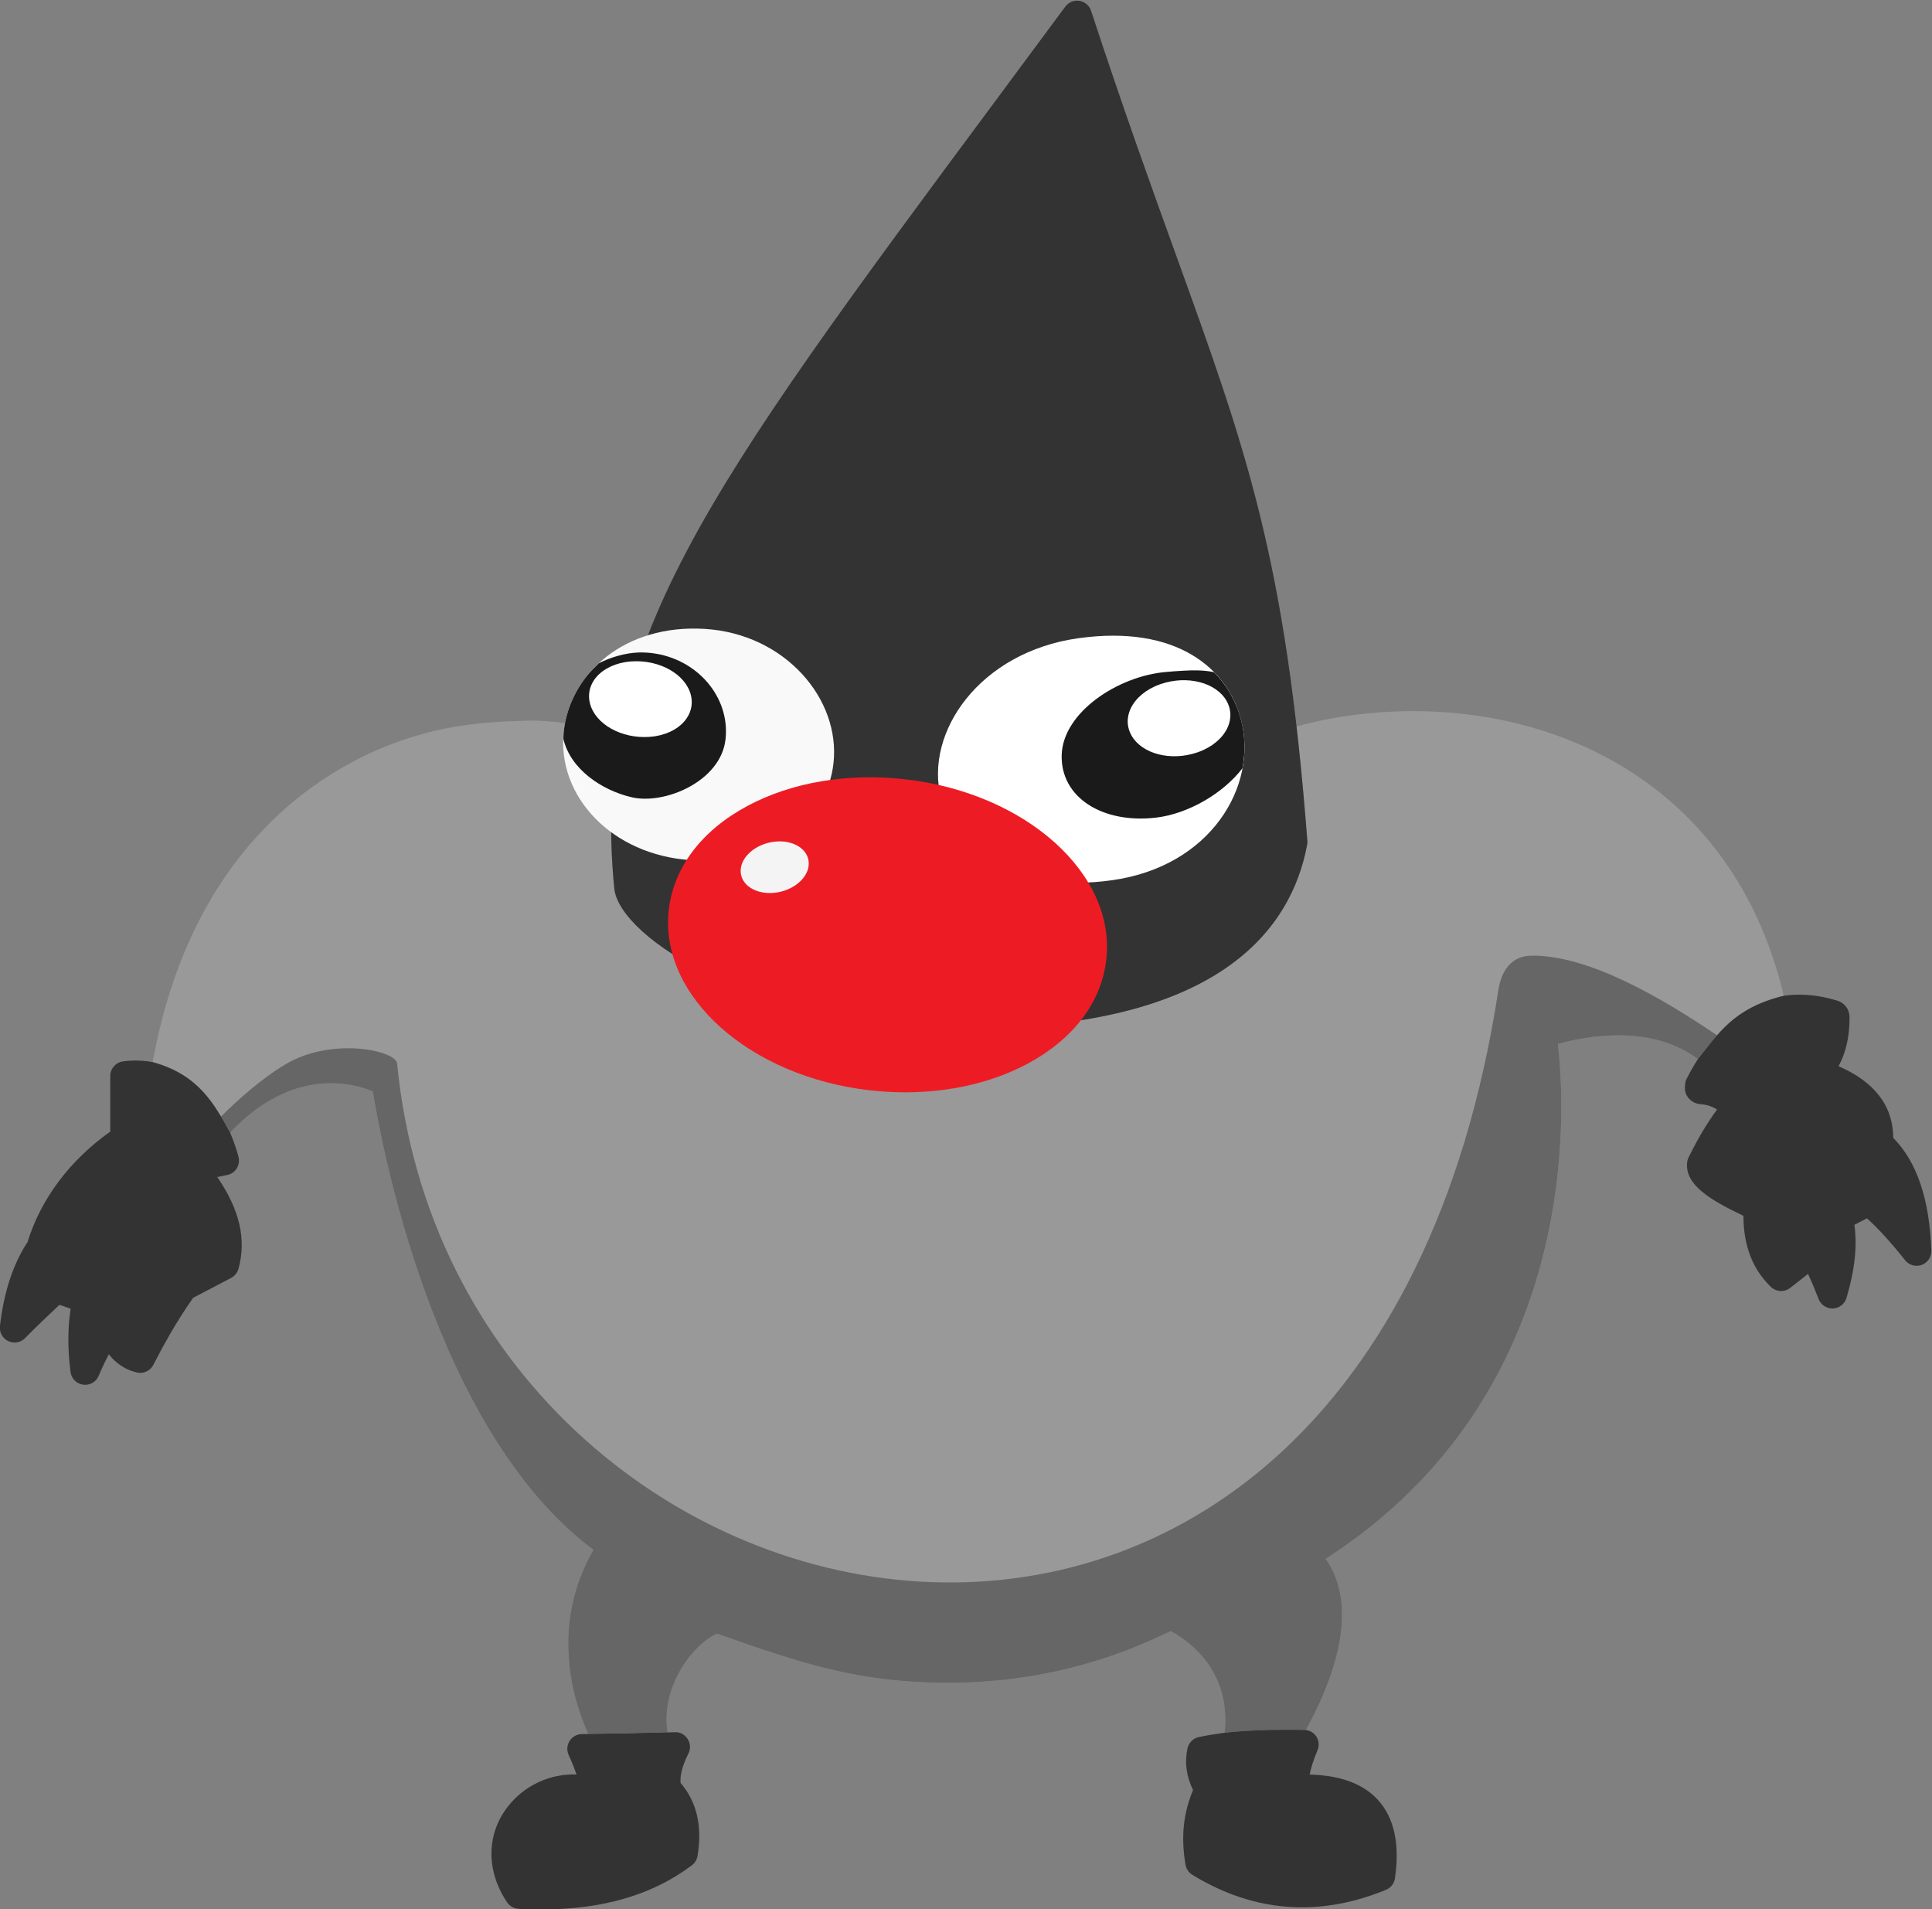 <?xml version="1.0" encoding="UTF-8" standalone="no"?>
<!-- Created with Inkscape (http://www.inkscape.org/) -->

<svg
   xmlns:dc="http://purl.org/dc/elements/1.1/"
   xmlns:cc="http://creativecommons.org/ns#"
   xmlns:rdf="http://www.w3.org/1999/02/22-rdf-syntax-ns#"
   xmlns:svg="http://www.w3.org/2000/svg"
   xmlns="http://www.w3.org/2000/svg"
   xmlns:sodipodi="http://sodipodi.sourceforge.net/DTD/sodipodi-0.dtd"
   xmlns:inkscape="http://www.inkscape.org/namespaces/inkscape"
   version="1.1"
   id="svg2"
   xml:space="preserve"
   width="262.454"
   height="259.341"
   viewBox="0 0 262.454 259.341"
   sodipodi:docname="duke.svg"
   inkscape:version="0.92.5 (2060ec1f9f, 2020-04-08)"><rect x="0" y="0" width="262.454" height="259.341" fill="#808080" stroke="none"/><defs
     id="defs6"><clipPath
       clipPathUnits="userSpaceOnUse"
       id="clipPath82"><path
         d="m 1293.16,1554.63 h 448.141 v 319.813 H 1293.16 Z"
         id="path80"
         inkscape:connector-curvature="0" /></clipPath></defs><sodipodi:namedview
     pagecolor="#ffffff"
     bordercolor="#666666"
     borderopacity="1"
     objecttolerance="10"
     gridtolerance="10"
     guidetolerance="10"
     inkscape:pageopacity="0"
     inkscape:pageshadow="2"
     inkscape:window-width="1848"
     inkscape:window-height="1016"
     id="namedview4"
     showgrid="false"
     fit-margin-top="0"
     fit-margin-left="0"
     fit-margin-right="0"
     fit-margin-bottom="0"
     inkscape:zoom="4"
     inkscape:cx="141.07019"
     inkscape:cy="76.373207"
     inkscape:window-x="72"
     inkscape:window-y="27"
     inkscape:window-maximized="1"
     inkscape:current-layer="g10"
     showguides="false"
     inkscape:snap-global="false" /><g
     id="g10"
     inkscape:groupmode="layer"
     inkscape:label="ink_ext_XXXXXX"
     transform="matrix(1.333,0,0,-1.333,-79.931,358.743)"><path
       style="opacity:1;vector-effect:none;fill:#999999;fill-opacity:1;stroke:none;stroke-width:0.1;stroke-linecap:butt;stroke-linejoin:miter;stroke-miterlimit:4;stroke-dasharray:none;stroke-dashoffset:0;stroke-opacity:1"
       d="M 190.99 96.537 C 188.704 96.576 186.424 96.74 184.17 97.025 C 181.331 97.385 178.662 97.928 176.186 98.621 C 176.731 103.375 177.227 108.48 177.662 114.154 C 177.677 114.328 177.667 114.503 177.635 114.674 C 175.515 126.052 165.788 139.615 131.486 139.615 C 103.005 139.615 84.229 127.35 83.496 120.67 C 82.771 113.369 82.962 106.682 84.131 100.098 C 80.232 98.601 75.727 97.733 71.664 97.822 C 64.97 97.969 60.393 98.66 55.795 100.119 C 54.903 100.402 54.01 100.707 53.119 101.049 C 43.16 104.871 25.961 115.536 20.764 144.215 C 22.331 144.645 23.637 145.215 24.748 145.889 C 25.859 146.562 26.775 147.34 27.562 148.186 C 28.35 149.032 29.009 149.946 29.607 150.893 C 30.206 151.84 30.744 152.82 31.287 153.797 C 39.827 144.742 48.088 147.103 50.676 148.191 C 51.823 155.313 59.001 194.339 80.645 210.473 C 74.705 220.838 77.891 230.957 79.941 235.504 L 84.359 235.416 L 86.682 235.369 L 90.73 235.287 C 89.79 229.339 93.835 223.592 97.43 221.863 C 102.785 223.764 109.386 226.109 115.59 227.314 C 119.982 228.168 124.161 228.549 128.957 228.549 C 138.19 228.549 148.521 226.74 159.07 221.529 C 161.246 222.66 167.312 226.646 166.43 235.332 C 167.279 235.24 168.122 235.171 168.961 235.113 C 169.217 235.096 169.473 235.081 169.729 235.066 C 170.353 235.03 170.976 235.001 171.596 234.98 C 171.817 234.973 172.039 234.965 172.26 234.959 C 173.088 234.938 173.914 234.925 174.736 234.926 C 175.646 234.926 176.553 234.939 177.457 234.959 C 180.425 229.641 185.234 218.836 180.154 211.709 C 215.089 189.228 212.725 150.445 211.705 141.754 C 215.242 140.759 224.273 138.949 230.725 143.809 C 232.085 142.15 233.266 140.423 234.977 138.898 C 235.832 138.136 236.82 137.424 238.027 136.797 C 239.235 136.169 240.663 135.626 242.4 135.201 C 236.063 108.501 214.642 96.97 193.277 96.541 C 192.514 96.526 191.752 96.524 190.99 96.537 z "
       id="rect888"
       transform="matrix(0.75,0,0,-0.75,59.948,269.057)" /><path
       style="fill:#666666;fill-opacity:1;fill-rule:nonzero;stroke:none;stroke-width:0.133"
       d="m 208.092,129.754 c -2.711,0.035 -4.073,2.056 -4.473,4.668 -18.203,118.632 -141.621,92.364 -149.634,9.996 -0.176,-1.813 -8.91,-3.644 -15.166,0.092 -3.374,2.015 -6.572,4.915 -8.775,7.109 0.01,0.017 0.019,0.035 0.029,0.053 0.416,0.702 0.819,1.412 1.215,2.125 8.54,-9.055 16.801,-6.693 19.389,-5.605 1.147,7.121 8.325,46.148 29.969,62.281 -5.94,10.365 -2.754,20.484 -0.703,25.031 l 4.418,-0.088 2.322,-0.047 4.049,-0.082 c -0.941,-5.948 3.105,-11.695 6.699,-13.424 5.356,1.901 11.956,4.246 18.16,5.451 4.393,0.853 8.571,1.234 13.367,1.234 9.233,0 19.564,-1.809 30.113,-7.02 2.176,1.131 8.242,5.116 7.359,13.803 0.849,-0.092 1.692,-0.161 2.531,-0.219 0.256,-0.018 0.512,-0.032 0.768,-0.047 0.625,-0.036 1.247,-0.065 1.867,-0.086 0.221,-0.007 0.443,-0.016 0.664,-0.021 0.828,-0.021 1.654,-0.034 2.477,-0.033 0.91,6.4e-4 1.816,0.013 2.721,0.033 2.968,-5.318 7.777,-16.123 2.697,-23.25 34.935,-22.481 32.571,-61.264 31.551,-69.955 3.537,-0.995 12.568,-2.805 19.02,2.055 0.88,-1.072 1.696,-2.17 2.617,-3.227 -7.746,-5.24 -17.571,-10.928 -25.25,-10.828 z"
       transform="matrix(0.75,0,0,-0.75,59.948,269.057)"
       id="path70"
       inkscape:connector-curvature="0"
       sodipodi:nodetypes="csssccccccccccsscccccccccccccc" /><path
       style="fill:#333333;fill-opacity:1;fill-rule:nonzero;stroke:none;stroke-width:0.1"
       d="m 83.413,153.709 c -0.407,0.732 -0.811,1.468 -1.26,2.178 -0.449,0.71 -0.943,1.396 -1.534,2.03 -0.591,0.635 -1.278,1.217 -2.111,1.723 -0.833,0.505 -1.812,0.933 -2.988,1.255 -0.97,0.176 -1.978,0.214 -3.023,0.072 -0.745,-0.101 -1.299,-0.737 -1.299,-1.488 v -5.667 c -4.122,-2.916 -7.088,-6.882 -8.429,-11.257 -1.467,-2.224 -2.413,-5.099 -2.811,-8.563 -0.073,-0.636 0.265,-1.247 0.842,-1.523 0.206,-0.1 0.428,-0.148 0.647,-0.148 0.393,0 0.78,0.155 1.068,0.447 1.127,1.141 2.289,2.261 3.501,3.391 l 1.148,-0.387 c -0.303,-1.974 -0.318,-4.093 -0.013,-6.453 0.086,-0.673 0.613,-1.204 1.286,-1.295 l 0.201,-0.013 c 0.598,0 1.149,0.356 1.384,0.921 0.333,0.797 0.679,1.528 1.037,2.193 0.884,-1.152 1.974,-1.66 2.874,-1.859 0.108,-0.024 0.218,-0.035 0.325,-0.035 0.552,0 1.072,0.306 1.333,0.813 0.968,1.884 2.298,4.345 4.059,6.835 l 3.863,2.024 c 0.366,0.192 0.636,0.524 0.747,0.92 0.837,2.97 0.132,6.048 -2.156,9.36 l 1.017,0.209 c 0.396,0.081 0.742,0.318 0.961,0.659 0.218,0.341 0.288,0.756 0.196,1.15 -0.013,0.055 -0.269,1.113 -0.866,2.508 z"
       id="path866"
       inkscape:connector-curvature="0" /><path
       style="fill:#333333;fill-opacity:1;fill-rule:nonzero;stroke:none;stroke-width:0.133"
       d="M 244.328 135.053 C 243.694 135.06 243.05 135.108 242.4 135.201 C 240.663 135.626 239.235 136.169 238.027 136.797 C 236.82 137.424 235.832 138.136 234.977 138.898 C 233.266 140.423 232.085 142.15 230.725 143.809 C 230.191 144.661 229.664 145.557 229.158 146.566 C 229.027 146.832 229 147.121 228.975 147.406 C 228.933 147.876 228.984 148.347 229.225 148.762 C 229.618 149.446 230.323 149.885 231.098 149.932 C 231.944 149.988 232.673 150.238 233.334 150.658 C 231.995 152.473 230.696 154.647 229.457 157.186 C 229.353 157.399 229.286 157.63 229.264 157.867 C 228.966 160.87 232.31 162.9 236.918 165.1 C 236.918 169.149 238.175 172.394 240.662 174.764 C 241.046 175.129 241.541 175.316 242.041 175.316 C 242.476 175.316 242.911 175.175 243.275 174.889 L 245.693 172.99 C 246.207 174.086 246.685 175.262 247.137 176.418 C 247.437 177.187 248.179 177.689 249 177.689 L 249.082 177.688 C 249.934 177.653 250.673 177.079 250.918 176.262 C 252.05 172.474 252.4 169.208 251.996 166.326 L 253.703 165.438 C 255.238 166.82 256.945 168.691 258.889 171.135 C 259.275 171.621 259.856 171.889 260.453 171.889 C 260.686 171.889 260.922 171.85 261.148 171.766 C 261.959 171.466 262.485 170.679 262.451 169.816 C 262.19 162.758 260.469 157.758 257.273 154.506 C 257.249 150.186 254.773 146.913 249.844 144.773 C 250.857 142.909 251.347 140.697 251.334 138.082 C 251.325 137.061 250.662 136.171 249.688 135.871 C 248.049 135.366 246.231 135.031 244.328 135.053 z "
       id="path871"
       transform="matrix(0.75,0,0,-0.75,59.948,269.057)" /><path
       style="fill:#333333;fill-opacity:1;fill-rule:nonzero;stroke:none;stroke-width:0.133"
       d="M 90.73 235.287 L 86.682 235.369 C 86.682 235.374 86.681 235.378 86.682 235.383 C 85.918 235.401 85.145 235.417 84.367 235.434 C 84.365 235.43 84.361 235.419 84.359 235.416 L 79.941 235.504 L 79.088 235.516 C 78.409 235.522 77.781 235.872 77.418 236.443 C 77.054 237.016 77.006 237.733 77.289 238.35 C 77.693 239.231 78.047 240.111 78.355 240.998 C 74.822 240.885 71.337 242.416 69.051 245.33 C 66.092 249.102 66.044 254.102 68.93 258.381 C 69.28 258.901 69.856 259.226 70.484 259.26 C 71.522 259.314 72.535 259.342 73.525 259.342 C 81.949 259.342 88.681 257.368 94.031 253.34 C 94.439 253.033 94.713 252.58 94.799 252.076 C 95.48 248.057 94.705 244.719 92.494 242.145 C 92.407 241.08 92.765 239.745 93.561 238.16 C 93.877 237.532 93.84 236.78 93.461 236.186 C 93.082 235.592 92.4 235.202 91.713 235.264 C 91.39 235.272 91.057 235.278 90.73 235.287 z "
       id="path879"
       transform="matrix(0.75,0,0,-0.75,59.948,269.057)" /><path
       style="fill:#333333;fill-opacity:1;fill-rule:nonzero;stroke:none;stroke-width:0.133"
       d="M 174.736 234.926 C 172.007 234.924 169.247 235.027 166.43 235.332 C 165.222 235.492 164.047 235.675 162.912 235.922 C 162.144 236.087 161.544 236.686 161.377 237.453 C 160.968 239.36 161.214 241.223 162.131 243.123 C 160.796 246.295 160.472 249.547 161.109 253.268 C 161.208 253.834 161.543 254.332 162.035 254.635 C 166.836 257.578 171.815 259.051 176.922 259.051 C 180.666 259.051 184.484 258.259 188.348 256.672 C 189.002 256.404 189.465 255.811 189.566 255.109 C 190.244 250.462 189.465 246.88 187.254 244.459 C 185.253 242.269 182.138 241.113 177.977 241.016 C 178.122 240.244 178.434 239.173 179.047 237.697 C 179.298 237.096 179.241 236.411 178.893 235.861 C 178.574 235.356 178.044 235.036 177.457 234.959 C 176.553 234.939 175.646 234.926 174.736 234.926 z "
       id="path882"
       transform="matrix(0.75,0,0,-0.75,59.948,269.057)" /><path
       inkscape:connector-curvature="0"
       id="path112"
       style="fill:#333333;fill-opacity:1;fill-rule:nonzero;stroke:none;stroke-width:0.1"
       d="m 158.563,164.345 c -21.361,0 -35.443,9.199 -35.993,14.209 -2.448,24.643 8.916,39.962 39.289,80.899 2.127,2.867 4.348,5.861 6.665,8.993 0.333,0.452 0.894,0.687 1.445,0.589 0.553,-0.089 1.011,-0.479 1.186,-1.012 3.302,-10.055 6.133,-17.896 8.63,-24.813 7.224,-20.01 11.203,-31.031 13.409,-59.769 0.011,-0.13 0.004,-0.261 -0.02,-0.389 -1.59,-8.534 -8.885,-18.707 -34.611,-18.707"
       sodipodi:nodetypes="cccccccccc" /><path
       inkscape:connector-curvature="0"
       id="path130"
       style="fill:#f9f9f9;fill-opacity:1;fill-rule:nonzero;stroke:none;stroke-width:0.1"
       d="m 117.415,194.581 c -0.717,-6.546 4.853,-12.602 13.017,-13.108 8.164,-0.506 13.825,3.965 14.474,9.896 0.716,6.545 -4.947,13.165 -13.11,13.67 -8.164,0.505 -13.733,-4.528 -14.381,-10.458 z"
       sodipodi:nodetypes="ccccc" /><path
       style="fill:#1a1a1a;fill-opacity:1;fill-rule:nonzero;stroke:none;stroke-width:0.133"
       d="M 86.742 88.564 C 84.937 88.627 82.888 89.243 81.393 90.031 C 81.388 90.031 81.384 90.031 81.379 90.031 C 81.378 90.033 81.376 90.034 81.375 90.035 C 81.221 90.178 81.079 90.331 80.93 90.479 C 80.682 90.727 80.43 90.972 80.201 91.234 C 80.2 91.236 80.198 91.237 80.197 91.238 C 78.192 93.54 76.947 96.337 76.623 99.301 C 76.586 99.635 76.585 99.966 76.572 100.299 C 77.514 104.386 81.753 107.282 85.865 108.234 C 90.344 109.272 97.982 106.068 98.607 100.34 C 99.235 94.613 94.744 89.376 88.576 88.643 C 87.956 88.569 87.344 88.544 86.742 88.564 z "
       transform="matrix(0.75,0,0,-0.75,59.948,269.057)"
       id="path132" /><path
       inkscape:connector-curvature="0"
       id="path134"
       style="fill:#ffffff;fill-opacity:1;fill-rule:nonzero;stroke:none;stroke-width:0.1"
       d="m 126.785,194.112 c -0.212,-0.035 -0.431,-0.06 -0.657,-0.076 -2.841,-0.195 -5.494,1.299 -6.039,3.402 -0.212,0.816 -0.08,1.626 0.383,2.339 0.62,0.955 1.784,1.638 3.194,1.875 0.212,0.035 0.431,0.061 0.657,0.075 2.841,0.195 5.494,-1.299 6.04,-3.4 0.212,-0.817 0.079,-1.626 -0.384,-2.341 -0.619,-0.954 -1.783,-1.638 -3.193,-1.875" /><path
       inkscape:connector-curvature="0"
       id="path116"
       style="fill:#ffffff;fill-opacity:1;fill-rule:nonzero;stroke:none;stroke-width:0.1"
       d="m 169.849,204.088 c -10.037,-1.407 -15.698,-9.566 -13.998,-16.267 1.345,-5.299 7.415,-9.796 17.452,-8.39 10.037,1.405 14.854,9.566 13.153,16.267 -1.345,5.299 -6.571,9.796 -16.608,8.39 z"
       sodipodi:nodetypes="ccccc" /><path
       style="fill:#1a1a1a;fill-opacity:1;fill-rule:nonzero;stroke:none;stroke-width:0.133"
       d="M 162.732 90.994 C 161.495 90.969 160.085 91.068 158.451 91.209 C 151.916 91.771 144.467 96.685 144.283 102.467 C 144.099 108.248 149.833 111.862 157.129 110.994 C 161.463 110.478 166.208 107.723 168.84 104.297 C 169.246 102.122 169.211 99.914 168.678 97.812 C 168.067 95.405 166.839 93.131 164.977 91.24 C 164.294 91.089 163.555 91.011 162.732 90.994 z "
       transform="matrix(0.75,0,0,-0.75,59.948,269.057)"
       id="path118" /><path
       d="m 182.602,192.699 c -0.196,-0.089 -0.401,-0.17 -0.615,-0.243 -2.693,-0.924 -5.643,-0.168 -6.714,1.723 -0.416,0.734 -0.498,1.55 -0.236,2.359 0.352,1.082 1.299,2.044 2.6,2.638 0.196,0.089 0.4,0.17 0.615,0.243 2.693,0.924 5.643,0.168 6.714,-1.721 0.416,-0.734 0.497,-1.55 0.235,-2.36 -0.351,-1.082 -1.298,-2.044 -2.599,-2.637"
       style="fill:#ffffff;fill-opacity:1;fill-rule:nonzero;stroke:none;stroke-width:0.1"
       id="path969"
       inkscape:connector-curvature="0" /><path
       inkscape:connector-curvature="0"
       id="path148"
       style="fill:#ed1c24;fill-opacity:1;fill-rule:nonzero;stroke:none;stroke-width:0.1"
       d="m 152.211,157.818 c -1.184,0 -2.382,0.067 -3.587,0.203 -12.294,1.388 -21.493,9.625 -20.507,18.363 0.489,4.34 3.338,8.11 8.022,10.618 4.501,2.411 10.209,3.376 16.061,2.713 12.294,-1.388 21.493,-9.625 20.507,-18.362 -0.489,-4.34 -3.338,-8.111 -8.021,-10.619 -3.575,-1.915 -7.91,-2.916 -12.475,-2.916"
       sodipodi:nodetypes="cccccccc" /><path
       inkscape:connector-curvature="0"
       id="path146"
       style="fill:#f4f4f4;fill-opacity:1;fill-rule:nonzero;stroke:none;stroke-width:0.1"
       d="m 142.367,181.389 c 0.189,-1.411 -1.205,-2.838 -3.112,-3.187 -1.907,-0.349 -3.607,0.511 -3.795,1.921 -0.189,1.411 1.205,2.837 3.112,3.187 1.907,0.349 3.607,-0.511 3.795,-1.921" /></g></svg>